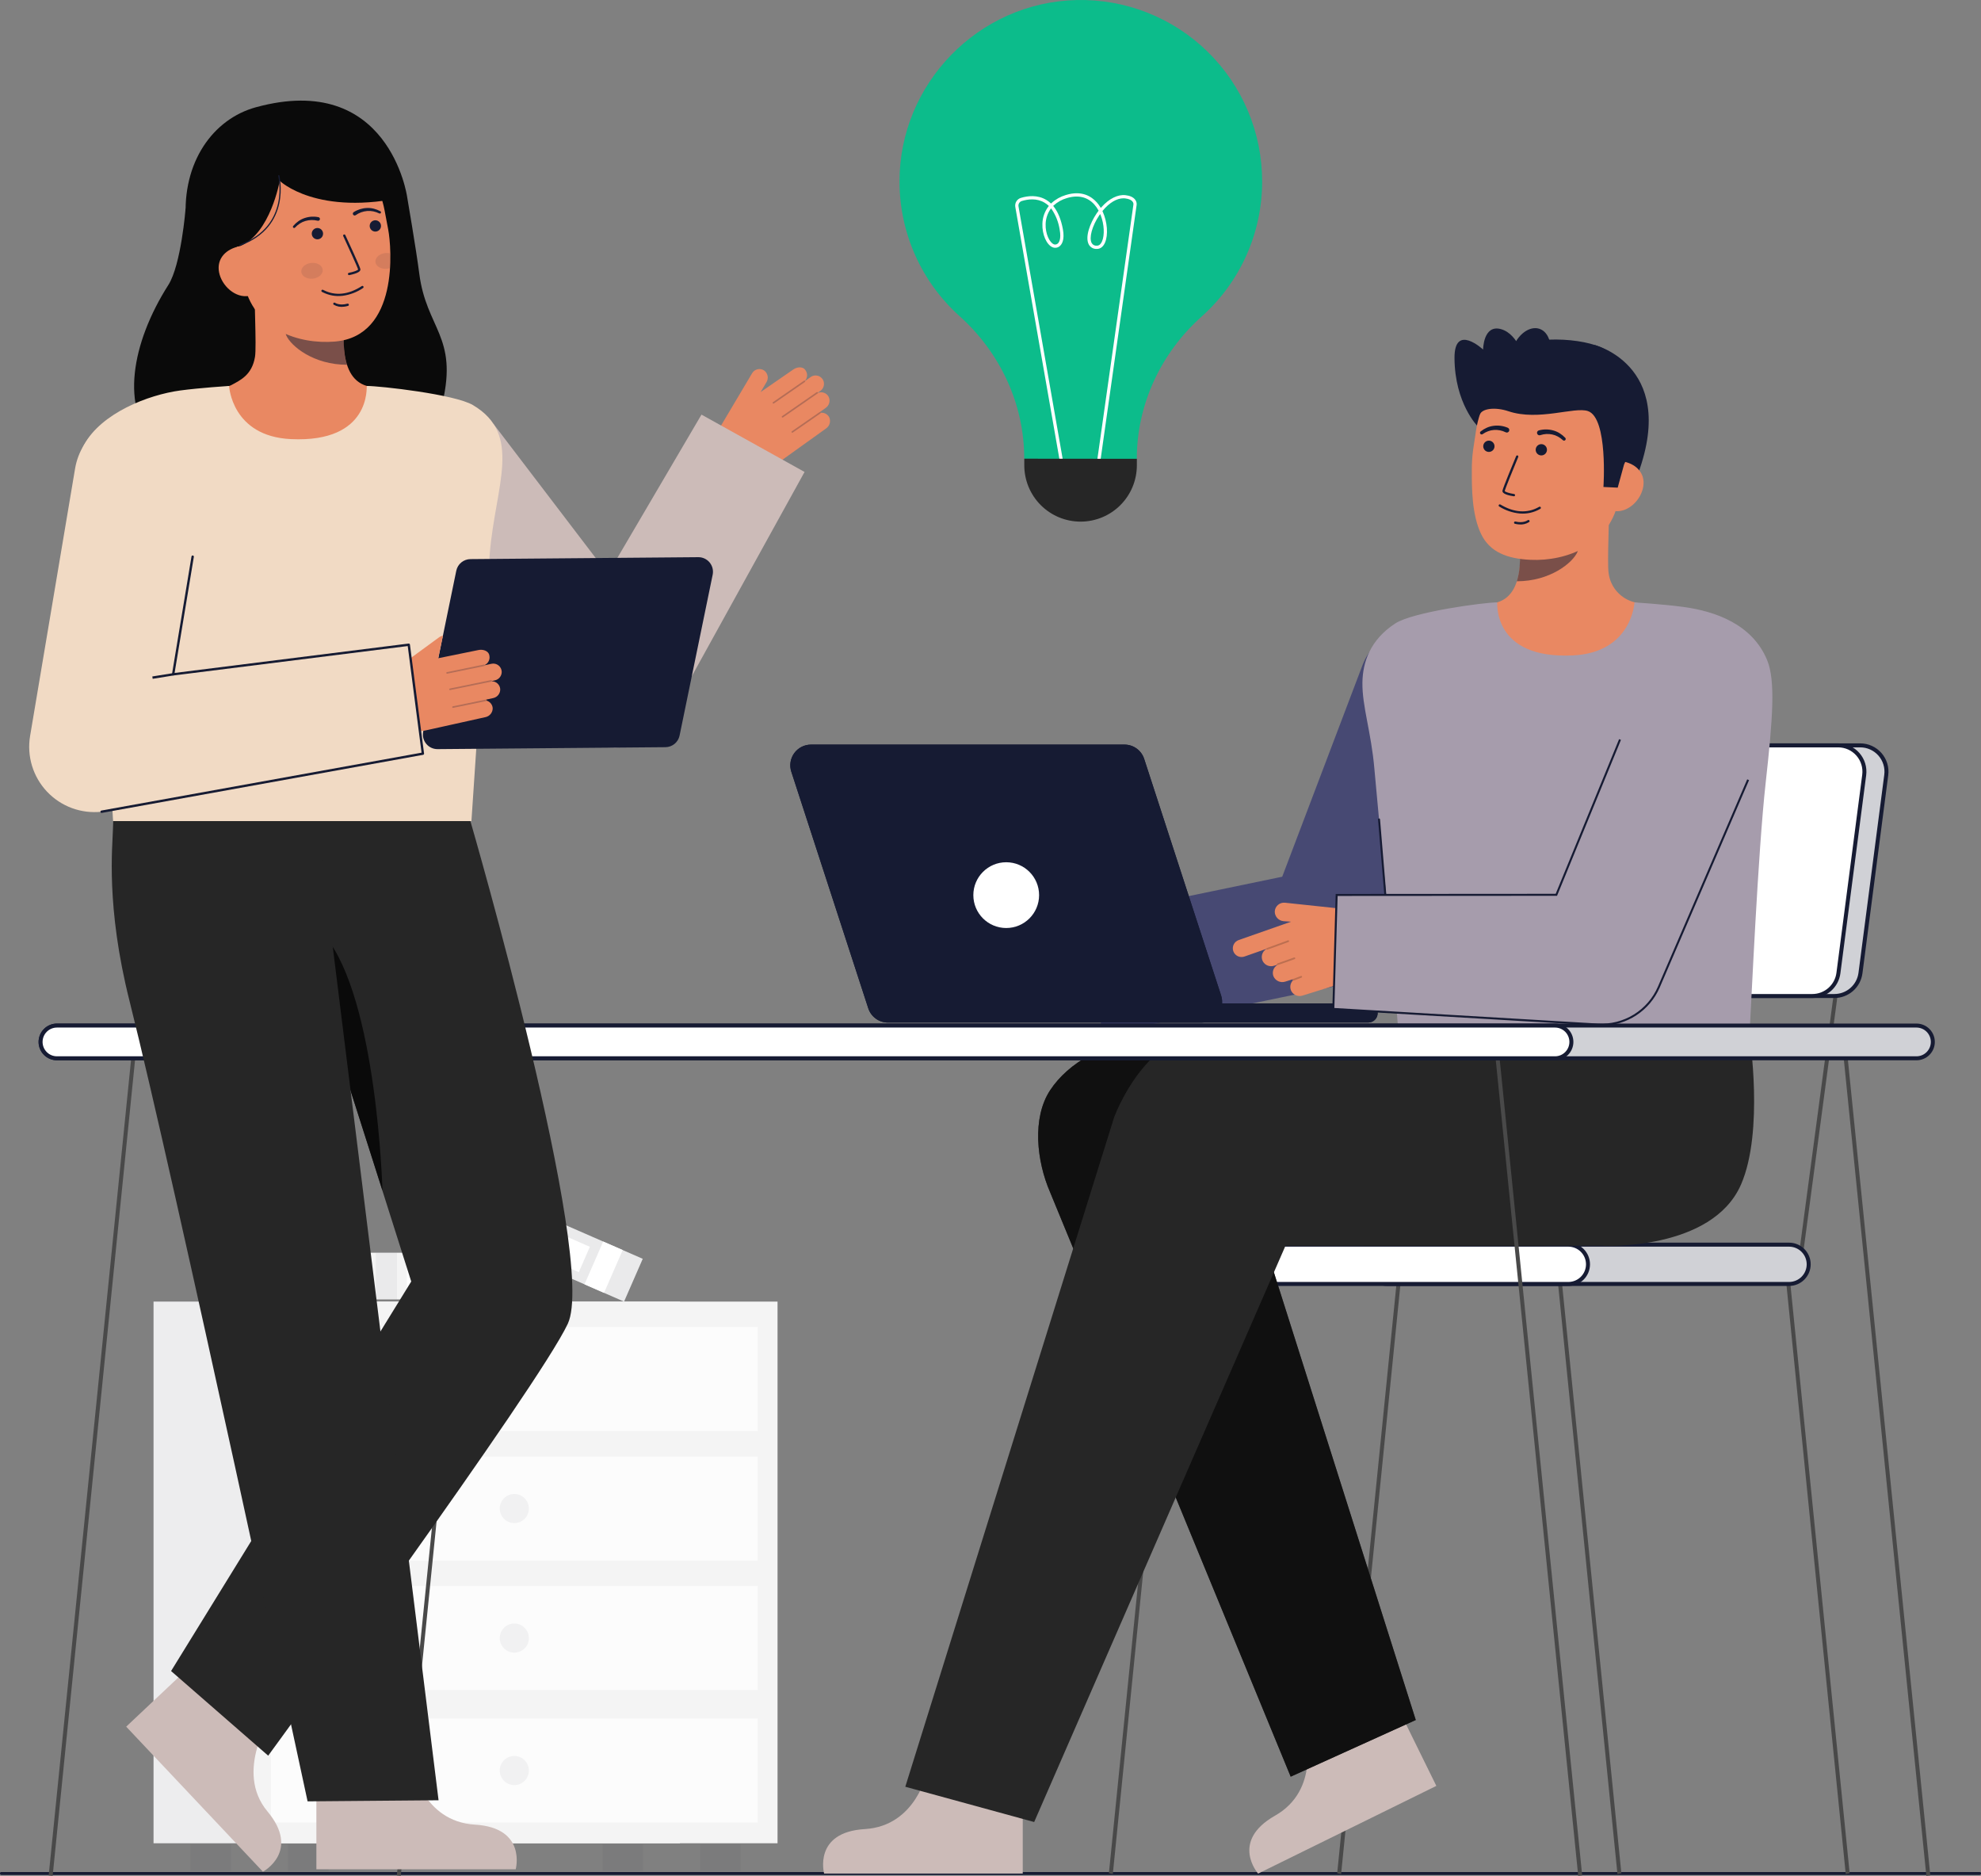 <svg width="488" height="462" viewBox="0 0 488 462" fill="none" xmlns="http://www.w3.org/2000/svg">
<rect x="0" y="0" width="488" height="462" fill="#808080" stroke="none"/>
<g clip-path="url(#clip0_3_863)">
<path d="M126.809 308.532H87.286V320.031H126.809V308.532Z" fill="#F4F4F4"/>
<path opacity="0.05" d="M97.772 308.532H92.594V320.031H97.772V308.532Z" fill="#161B33"/>
<path d="M121.758 311.031H100.226V317.845H121.758V311.031Z" fill="white"/>
<path d="M158.333 310.032L121.61 293.993L117.007 304.531L153.73 320.57L158.333 310.032Z" fill="#F4F4F4"/>
<path opacity="0.05" d="M158.333 310.032L121.61 293.993L117.007 304.531L153.73 320.57L158.333 310.032Z" fill="#161B33"/>
<path d="M153.401 307.878L148.589 305.776L143.987 316.314L148.799 318.416L153.401 307.878Z" fill="white"/>
<path d="M145.309 307.071L125.302 298.333L122.574 304.577L142.582 313.315L145.309 307.071Z" fill="white"/>
<path opacity="0.05" d="M158.402 454.201H148.47V460.833H158.402V454.201Z" fill="#161B33"/>
<path opacity="0.05" d="M56.858 454.201H46.926V460.833H56.858V454.201Z" fill="#161B33"/>
<path d="M167.506 320.57H37.822V453.976H167.506V320.57Z" fill="#F4F4F4"/>
<path opacity="0.03" d="M167.506 320.57H37.822V453.976H167.506V320.57Z" fill="#161B33"/>
<path d="M191.539 320.57H61.854V453.976H191.539V320.57Z" fill="#F4F4F4"/>
<path opacity="0.05" d="M182.434 454.201H172.502V460.833H182.434V454.201Z" fill="#161B33"/>
<path opacity="0.05" d="M80.891 454.201H70.959V460.833H80.891V454.201Z" fill="#161B33"/>
<path opacity="0.7" d="M186.671 326.818H66.723V352.448H186.671V326.818Z" fill="white"/>
<path opacity="0.7" d="M186.671 358.722H66.723V384.352H186.671V358.722Z" fill="white"/>
<path opacity="0.7" d="M186.671 390.624H66.723V416.254H186.671V390.624Z" fill="white"/>
<path opacity="0.05" d="M126.697 343.219C128.678 343.219 130.283 341.614 130.283 339.633C130.283 337.652 128.678 336.047 126.697 336.047C124.716 336.047 123.11 337.652 123.11 339.633C123.11 341.614 124.716 343.219 126.697 343.219Z" fill="#161B33"/>
<path opacity="0.05" d="M126.697 375.123C128.678 375.123 130.283 373.517 130.283 371.537C130.283 369.556 128.678 367.951 126.697 367.951C124.716 367.951 123.11 369.556 123.11 371.537C123.11 373.517 124.716 375.123 126.697 375.123Z" fill="#161B33"/>
<path opacity="0.05" d="M126.697 407.026C128.678 407.026 130.283 405.42 130.283 403.44C130.283 401.459 128.678 399.854 126.697 399.854C124.716 399.854 123.11 401.459 123.11 403.44C123.11 405.42 124.716 407.026 126.697 407.026Z" fill="#161B33"/>
<path opacity="0.7" d="M186.671 423.247H66.723V448.877H186.671V423.247Z" fill="white"/>
<path opacity="0.05" d="M126.697 439.648C128.678 439.648 130.283 438.042 130.283 436.062C130.283 434.081 128.678 432.476 126.697 432.476C124.716 432.476 123.111 434.081 123.111 436.062C123.111 438.042 124.716 439.648 126.697 439.648Z" fill="#161B33"/>
<path d="M0.344 461.753H487.654C487.745 461.753 487.833 461.716 487.897 461.652C487.962 461.587 487.998 461.499 487.998 461.408C487.998 461.317 487.962 461.229 487.897 461.165C487.833 461.1 487.745 461.064 487.654 461.064H0.344C0.253 461.064 0.165 461.1 0.101 461.165C0.036 461.229 0 461.317 0 461.408C0 461.499 0.036 461.587 0.101 461.652C0.165 461.716 0.253 461.753 0.344 461.753Z" fill="#161B33"/>
<g opacity="0.65">
<path d="M0.344 461.753H487.654C487.745 461.753 487.833 461.716 487.897 461.652C487.962 461.587 487.998 461.499 487.998 461.408C487.998 461.317 487.962 461.229 487.897 461.165C487.833 461.1 487.745 461.064 487.654 461.064H0.344C0.253 461.064 0.165 461.1 0.101 461.165C0.036 461.229 0 461.317 0 461.408C0 461.499 0.036 461.587 0.101 461.652C0.165 461.716 0.253 461.753 0.344 461.753Z" fill="#161B33"/>
</g>
<path d="M454.679 461.552L455.645 461.366L440.542 311.291L439.576 311.477L454.679 461.552Z" fill="#494949"/>
<path d="M398.442 461.552L399.408 461.366L384.305 311.291L383.339 311.477L398.442 461.552Z" fill="#494949"/>
<path d="M274.133 461.552L273.167 461.366L288.27 311.291L289.236 311.477L274.133 461.552Z" fill="#494949"/>
<path d="M330.37 461.552L329.404 461.366L344.506 311.291L345.473 311.477L330.37 461.552Z" fill="#494949"/>
<path d="M350.395 245.239L341.572 311.316L342.547 311.446L351.37 245.369L350.395 245.239Z" fill="#494949"/>
<path d="M451.664 245.238L442.841 311.316L443.817 311.446L452.64 245.369L451.664 245.238Z" fill="#494949"/>
<path d="M341.661 316.223H440.715C443.387 316.223 445.554 314.056 445.554 311.384V311.383C445.554 308.711 443.387 306.545 440.715 306.545H341.661C338.988 306.545 336.822 308.711 336.822 311.383V311.384C336.822 314.056 338.988 316.223 341.661 316.223Z" fill="#161B33"/>
<path opacity="0.8" d="M341.661 316.223H440.715C443.387 316.223 445.554 314.056 445.554 311.384V311.383C445.554 308.711 443.387 306.545 440.715 306.545H341.661C338.988 306.545 336.822 308.711 336.822 311.383V311.384C336.822 314.056 338.988 316.223 341.661 316.223Z" fill="white"/>
<path d="M336.33 311.386C336.331 309.972 336.893 308.617 337.892 307.617C338.891 306.617 340.247 306.055 341.661 306.053H440.715C442.129 306.053 443.485 306.615 444.484 307.615C445.484 308.614 446.046 309.97 446.046 311.384C446.046 312.798 445.484 314.154 444.484 315.153C443.485 316.153 442.129 316.715 440.715 316.715H341.661C340.248 316.713 338.893 316.151 337.894 315.152C336.894 314.153 336.332 312.799 336.33 311.386ZM341.661 307.039C340.508 307.039 339.402 307.497 338.587 308.312C337.772 309.127 337.314 310.233 337.314 311.386C337.314 312.539 337.772 313.644 338.587 314.46C339.402 315.275 340.508 315.733 341.661 315.733H440.715C441.868 315.733 442.973 315.275 443.788 314.46C444.604 313.644 445.062 312.539 445.062 311.386C445.062 310.233 444.604 309.127 443.788 308.312C442.973 307.497 441.868 307.039 440.715 307.039H341.661Z" fill="#161B33"/>
<path d="M287.295 316.223H386.349C389.021 316.223 391.188 314.056 391.188 311.384V311.383C391.188 308.711 389.021 306.545 386.349 306.545H287.295C284.622 306.545 282.456 308.711 282.456 311.383V311.384C282.456 314.056 284.622 316.223 287.295 316.223Z" fill="white"/>
<path d="M281.963 311.386C281.965 309.973 282.527 308.618 283.526 307.618C284.526 306.619 285.881 306.057 287.295 306.055H386.349C387.762 306.055 389.118 306.617 390.118 307.616C391.118 308.616 391.68 309.972 391.68 311.386C391.68 312.8 391.118 314.156 390.118 315.155C389.118 316.155 387.762 316.717 386.349 316.717H287.295C285.881 316.715 284.526 316.153 283.527 315.154C282.527 314.154 281.965 312.799 281.963 311.386ZM287.295 307.039C286.142 307.039 285.036 307.497 284.221 308.312C283.406 309.127 282.948 310.233 282.948 311.386C282.948 312.539 283.406 313.644 284.221 314.46C285.036 315.275 286.142 315.733 287.295 315.733H386.349C387.501 315.733 388.607 315.275 389.422 314.46C390.238 313.644 390.696 312.539 390.696 311.386C390.696 310.233 390.238 309.127 389.422 308.312C388.607 307.497 387.501 307.039 386.349 307.039H287.295Z" fill="#161B33"/>
<path d="M355.825 245.306H451.891C453.462 245.306 454.979 244.735 456.159 243.698C457.339 242.662 458.102 241.232 458.305 239.674L464.659 190.878C464.778 189.966 464.701 189.039 464.433 188.159C464.165 187.279 463.712 186.466 463.105 185.775C462.498 185.084 461.751 184.53 460.913 184.151C460.075 183.772 459.166 183.575 458.246 183.576H362.178C360.607 183.576 359.09 184.147 357.91 185.184C356.73 186.22 355.967 187.65 355.764 189.208L349.41 238.004C349.291 238.916 349.368 239.843 349.637 240.723C349.905 241.603 350.357 242.416 350.965 243.107C351.572 243.798 352.319 244.352 353.158 244.731C353.996 245.11 354.905 245.306 355.825 245.306Z" fill="#161B33"/>
<path opacity="0.8" d="M355.825 245.306H451.891C453.462 245.306 454.979 244.735 456.159 243.698C457.339 242.662 458.102 241.232 458.305 239.674L464.659 190.878C464.778 189.966 464.701 189.039 464.433 188.159C464.165 187.279 463.712 186.466 463.105 185.775C462.498 185.084 461.751 184.53 460.913 184.151C460.075 183.772 459.166 183.575 458.246 183.576H362.178C360.607 183.576 359.09 184.147 357.91 185.184C356.73 186.22 355.967 187.65 355.764 189.208L349.41 238.004C349.291 238.916 349.368 239.843 349.637 240.723C349.905 241.603 350.357 242.416 350.965 243.107C351.572 243.798 352.319 244.352 353.158 244.731C353.996 245.11 354.905 245.306 355.825 245.306Z" fill="white"/>
<path d="M350.596 243.431C349.943 242.688 349.456 241.813 349.167 240.866C348.879 239.92 348.796 238.922 348.923 237.941L355.278 189.144C355.499 187.47 356.321 185.933 357.59 184.819C358.859 183.704 360.489 183.087 362.178 183.084H458.246C459.236 183.083 460.214 183.295 461.116 183.703C462.018 184.111 462.822 184.707 463.475 185.45C464.128 186.194 464.615 187.069 464.904 188.015C465.192 188.962 465.275 189.96 465.147 190.941L458.793 239.738C458.571 241.412 457.749 242.949 456.48 244.064C455.211 245.178 453.58 245.794 451.891 245.798H355.825C354.836 245.798 353.857 245.587 352.955 245.179C352.054 244.771 351.249 244.175 350.596 243.431ZM362.178 184.068C360.728 184.071 359.328 184.601 358.239 185.558C357.15 186.515 356.445 187.834 356.254 189.272L349.9 238.068C349.79 238.911 349.862 239.767 350.109 240.58C350.357 241.393 350.775 242.144 351.336 242.783C351.897 243.421 352.587 243.933 353.361 244.283C354.136 244.633 354.976 244.815 355.825 244.815H451.891C453.342 244.812 454.742 244.282 455.831 243.326C456.921 242.369 457.627 241.049 457.817 239.611L464.171 190.815C464.281 189.972 464.209 189.116 463.962 188.303C463.714 187.49 463.296 186.739 462.736 186.1C462.175 185.462 461.484 184.95 460.71 184.6C459.936 184.249 459.096 184.068 458.246 184.068L362.178 184.068Z" fill="#161B33"/>
<path d="M350.393 245.306H446.461C448.032 245.306 449.549 244.735 450.729 243.698C451.909 242.662 452.672 241.232 452.875 239.674L459.229 190.878C459.348 189.966 459.271 189.039 459.003 188.159C458.735 187.279 458.282 186.466 457.675 185.775C457.068 185.084 456.321 184.53 455.483 184.151C454.645 183.772 453.736 183.576 452.816 183.576H356.747C355.177 183.576 353.66 184.147 352.48 185.184C351.3 186.22 350.537 187.651 350.334 189.208L343.98 238.004C343.861 238.916 343.938 239.843 344.206 240.723C344.474 241.603 344.927 242.415 345.534 243.106C346.141 243.798 346.888 244.351 347.726 244.731C348.564 245.11 349.473 245.306 350.393 245.306Z" fill="white"/>
<path d="M345.164 243.431C344.511 242.687 344.024 241.813 343.735 240.866C343.447 239.92 343.363 238.922 343.491 237.941L349.845 189.144C350.067 187.47 350.889 185.933 352.158 184.818C353.427 183.704 355.057 183.087 356.747 183.084H452.814C453.803 183.083 454.782 183.295 455.684 183.703C456.585 184.111 457.39 184.707 458.043 185.45C458.696 186.194 459.183 187.069 459.471 188.015C459.759 188.962 459.842 189.96 459.715 190.941L453.361 239.738C453.139 241.412 452.317 242.948 451.049 244.063C449.78 245.177 448.15 245.794 446.462 245.798H350.393C349.403 245.798 348.425 245.587 347.523 245.179C346.621 244.771 345.817 244.175 345.164 243.431ZM356.748 184.068C355.297 184.071 353.897 184.6 352.808 185.557C351.718 186.514 351.013 187.834 350.822 189.272L344.468 238.068C344.358 238.911 344.429 239.767 344.677 240.58C344.924 241.393 345.342 242.144 345.903 242.783C346.464 243.421 347.155 243.933 347.929 244.283C348.703 244.633 349.543 244.815 350.393 244.815H446.462C447.912 244.812 449.312 244.282 450.401 243.326C451.491 242.369 452.197 241.049 452.387 239.611L458.741 190.815C458.851 189.973 458.78 189.116 458.532 188.303C458.285 187.49 457.867 186.739 457.306 186.101C456.745 185.462 456.054 184.95 455.28 184.6C454.506 184.249 453.666 184.068 452.816 184.068L356.748 184.068Z" fill="#161B33"/>
<path d="M364.034 105.018C364.034 105.018 358.363 99.378 358.302 88.176C358.253 79.502 365.347 86.088 365.347 86.088C365.347 86.088 365.373 79.843 369.758 81.064C374.142 82.285 375.764 89.071 375.764 89.071" fill="#161B33"/>
<path d="M392.763 84.946C392.763 84.946 414.614 90.361 402.481 119.313L400.5 119.176L396.48 118.897" fill="#161B33"/>
<path d="M364.715 149.403C364.814 149.389 365.906 167.508 386.958 165.93C401.531 164.838 406.728 149.377 407.062 149.377C405.49 149.043 403.549 148.536 402.777 148.362C401.095 147.971 399.573 147.078 398.411 145.801C397.25 144.524 396.505 142.923 396.275 141.212C395.849 138.644 396.57 125.504 396.349 122.905L373.979 127.898C374.291 133.387 376.479 146.11 368.812 148.362C367.533 148.735 366.158 149.076 364.715 149.403Z" fill="#E98862"/>
<path opacity="0.52" d="M373.662 143.162C374.013 142.033 374.239 140.869 374.335 139.69C374.581 137.001 374.531 134.294 374.188 131.616C378.735 131.002 383.018 129.125 386.552 126.199C386.967 127.733 389.252 134.436 388.618 135.891C387.425 138.65 381.807 143.162 373.662 143.162Z" fill="#161B33"/>
<path d="M377.008 137.877C385.86 138.291 397.083 134.2 398.858 122.352L400.462 111.662C402.238 99.814 397.456 89.276 386.3 87.603C375.144 85.93 365.365 94.285 363.589 106.132L362.879 110.865C362.663 112.494 362.559 114.137 362.567 115.78C362.556 120.123 362.556 126.73 364.851 131.513C367.016 136.029 371.353 137.612 377.008 137.877Z" fill="#E98862"/>
<path d="M374.437 126.473C372.622 126.308 370.87 125.718 369.325 124.751C369.291 124.733 369.261 124.708 369.238 124.678C369.214 124.648 369.196 124.613 369.186 124.576C369.176 124.539 369.174 124.5 369.179 124.462C369.184 124.424 369.197 124.388 369.217 124.355C369.236 124.322 369.262 124.293 369.293 124.271C369.324 124.248 369.36 124.232 369.397 124.224C369.434 124.215 369.473 124.214 369.511 124.221C369.549 124.227 369.585 124.242 369.617 124.263C372.959 126.263 376.21 126.482 379.024 124.899C379.081 124.865 379.139 124.834 379.2 124.807C379.269 124.781 379.346 124.784 379.413 124.814C379.481 124.843 379.534 124.899 379.562 124.967C379.59 125.036 379.59 125.113 379.562 125.181C379.534 125.25 379.481 125.305 379.413 125.335C379.391 125.345 379.355 125.366 379.303 125.395C377.825 126.231 376.13 126.606 374.437 126.473Z" fill="#161B33"/>
<path d="M374.155 129.158C373.827 129.134 373.5 129.081 373.181 129.001C373.144 128.992 373.11 128.976 373.08 128.954C373.05 128.932 373.025 128.904 373.005 128.872C372.986 128.84 372.973 128.804 372.967 128.768C372.962 128.731 372.964 128.693 372.972 128.657C372.981 128.62 372.997 128.586 373.02 128.556C373.042 128.526 373.07 128.501 373.102 128.481C373.134 128.462 373.169 128.449 373.206 128.443C373.243 128.438 373.281 128.44 373.317 128.449C375.242 128.923 376.297 128.156 376.341 128.123C376.401 128.078 376.477 128.058 376.552 128.068C376.626 128.078 376.694 128.118 376.74 128.178C376.785 128.238 376.805 128.314 376.795 128.388C376.785 128.463 376.745 128.531 376.685 128.576C375.935 129.057 375.041 129.263 374.155 129.158Z" fill="#161B33"/>
<path d="M366.77 111.304C367.537 111.304 368.16 110.682 368.16 109.915C368.16 109.148 367.537 108.526 366.77 108.526C366.003 108.526 365.381 109.148 365.381 109.915C365.381 110.682 366.003 111.304 366.77 111.304Z" fill="#161B33"/>
<path d="M379.69 112.166C380.457 112.166 381.08 111.544 381.08 110.776C381.08 110.009 380.457 109.387 379.69 109.387C378.923 109.387 378.301 110.009 378.301 110.776C378.301 111.544 378.923 112.166 379.69 112.166Z" fill="#161B33"/>
<path d="M397.624 125.858C401.014 126.366 404.307 123.152 404.815 119.761C405.323 116.371 402.855 114.09 399.465 113.581L397.378 115.591L394.71 125.421L397.624 125.858Z" fill="#E98862"/>
<path d="M394.993 119.938C394.993 119.938 396.147 102.987 391.196 101.252C387.899 100.097 379.015 103.781 371.595 101.285C368.348 100.193 365.073 100.584 364.535 102.114C364.322 102.72 363.472 93.478 369.623 87.395C374.52 82.551 388.329 82.885 394.274 85.508C410.732 92.769 400.065 114.417 400.065 114.417L398.507 120.102L394.993 119.938Z" fill="#161B33"/>
<path d="M372.927 122.229H372.906C371.813 122.068 369.997 121.676 370.117 120.858C370.215 120.181 373.148 113.141 373.483 112.341C373.496 112.306 373.516 112.273 373.542 112.246C373.568 112.218 373.6 112.196 373.634 112.181C373.669 112.166 373.707 112.158 373.744 112.158C373.782 112.158 373.82 112.165 373.855 112.18C373.89 112.194 373.922 112.216 373.948 112.243C373.975 112.27 373.995 112.302 374.009 112.337C374.023 112.373 374.029 112.411 374.028 112.448C374.027 112.486 374.018 112.524 374.002 112.558C372.701 115.675 370.742 120.479 370.674 120.94C370.753 121.149 371.855 121.505 372.986 121.672C373.058 121.684 373.122 121.722 373.166 121.779C373.209 121.836 373.23 121.908 373.222 121.98C373.214 122.052 373.179 122.118 373.124 122.165C373.069 122.211 372.998 122.235 372.926 122.231L372.927 122.229Z" fill="#161B33"/>
<path d="M371.435 105.356C370.328 104.883 369.113 104.717 367.92 104.876C367.334 104.951 366.763 105.113 366.225 105.357C365.694 105.596 365.195 105.901 364.74 106.264C364.657 106.329 364.601 106.423 364.586 106.527C364.57 106.631 364.595 106.738 364.655 106.824C364.716 106.91 364.807 106.97 364.91 106.991C365.014 107.011 365.121 106.991 365.21 106.935L365.238 106.917C365.652 106.626 366.101 106.389 366.575 106.211C367.04 106.033 367.53 105.927 368.027 105.896C369.006 105.827 369.987 106.017 370.87 106.448L370.906 106.468C371.052 106.542 371.221 106.556 371.376 106.507C371.532 106.457 371.661 106.347 371.736 106.202C371.811 106.057 371.825 105.888 371.775 105.732C371.725 105.577 371.616 105.448 371.47 105.373L371.435 105.356Z" fill="#161B33"/>
<path d="M379.484 107.162C380.418 106.857 381.416 106.804 382.376 107.008C382.865 107.107 383.335 107.28 383.771 107.52C384.215 107.762 384.627 108.059 384.997 108.404L385.021 108.425C385.101 108.494 385.205 108.53 385.311 108.524C385.417 108.518 385.516 108.472 385.589 108.395C385.661 108.317 385.701 108.215 385.699 108.109C385.698 108.003 385.655 107.902 385.581 107.826C385.18 107.403 384.728 107.033 384.235 106.723C383.737 106.407 383.193 106.167 382.623 106.012C381.463 105.69 380.238 105.686 379.076 106.002C378.918 106.046 378.785 106.151 378.705 106.293C378.625 106.435 378.605 106.604 378.649 106.761C378.693 106.918 378.797 107.052 378.94 107.132C379.082 107.212 379.25 107.232 379.408 107.188L379.444 107.176L379.484 107.162Z" fill="#161B33"/>
<path d="M381.394 89.085C382.674 85.491 381.732 81.873 379.29 81.004C376.848 80.134 373.831 82.343 372.551 85.936C371.271 89.531 372.213 93.149 374.655 94.018C377.097 94.888 380.114 92.679 381.394 89.085Z" fill="#161B33"/>
<path d="M228.483 436.047C228.483 436.047 225.845 449.721 213.041 450.483C200.238 451.245 203.014 461.445 203.014 461.445H251.943V437.001L228.483 436.047Z" fill="#CCBBB8"/>
<path d="M321.568 427.413C321.568 427.413 325.237 440.848 314.084 447.183C302.932 453.519 309.925 461.446 309.925 461.446L353.83 439.847L343.038 417.914L321.568 427.413Z" fill="#CCBBB8"/>
<path d="M348.761 423.619L311.736 306.823H378.848C392.33 306.823 397.95 295.392 397.95 281.912C397.95 268.432 384.697 256.615 371.216 256.615H280.639C272.417 256.615 263.198 261.643 258.685 268.517C254.173 275.39 255.392 286.04 258.662 293.584L317.951 437.576" fill="#262626"/>
<path opacity="0.8" d="M348.761 423.619L311.736 306.823H378.848C392.33 306.823 397.95 295.392 397.95 281.912C397.95 268.432 384.697 256.615 371.216 256.615H280.639C272.417 256.615 263.198 261.643 258.685 268.517C254.173 275.39 255.392 286.04 258.662 293.584L317.951 437.576" fill="#0A0A0A"/>
<path d="M254.757 448.746L316.662 306.823L397.949 306.818C416.996 305.325 425.719 294.887 425.441 281.41C425.168 268.104 418.43 254.961 405.183 254.961H295.625C285.824 255.162 278.113 265.993 274.477 275.096L223.011 440.057" fill="#262626"/>
<path d="M430.987 255.124C430.987 255.124 434.597 278.664 428.875 291.752C421.731 308.091 394.951 306.818 394.951 306.818L396.46 254.962L430.987 255.124Z" fill="#262626"/>
<path d="M272.148 254.661L329.567 242.763C331.959 242.268 334.188 241.176 336.047 239.591C337.906 238.005 339.335 235.976 340.202 233.692L362.786 174.183C363.474 172.397 363.802 170.493 363.751 168.58C363.701 166.667 363.273 164.783 362.492 163.035C361.711 161.288 360.593 159.712 359.201 158.399C357.809 157.085 356.172 156.059 354.382 155.38C352.593 154.701 350.687 154.382 348.774 154.442C346.861 154.502 344.979 154.939 343.236 155.728C341.492 156.517 339.922 157.643 338.615 159.041C337.308 160.439 336.29 162.081 335.619 163.874L315.863 215.927L266.252 226.209C266.252 226.209 271.154 254.867 272.148 254.661Z" fill="#474973"/>
<path d="M338.561 189.295C339.224 197.085 343.924 245.683 344.564 255.278H430.949C431.445 246.624 433.057 209.883 434.939 192.961C436.736 176.812 437.388 167.597 435.318 162.579C431.668 153.728 422.535 150.544 414.667 149.479C409.864 148.829 402.639 148.362 402.639 148.362C402.639 148.362 402.027 160.736 387.439 161.425C367.581 162.36 368.907 148.361 368.809 148.361C365.592 148.361 348.081 150.7 343.703 153.554C337.518 157.585 335.69 163.077 335.618 168.124C335.535 173.936 337.807 180.461 338.561 189.295Z" fill="#A69CAC"/>
<path d="M341.956 229.005H341.977C342.042 229 342.102 228.969 342.144 228.919C342.186 228.869 342.206 228.804 342.201 228.74L339.958 201.801C339.956 201.768 339.948 201.736 339.934 201.707C339.919 201.678 339.899 201.652 339.874 201.631C339.849 201.61 339.82 201.594 339.789 201.585C339.758 201.575 339.725 201.572 339.693 201.576C339.661 201.578 339.629 201.587 339.601 201.602C339.572 201.617 339.546 201.637 339.526 201.662C339.505 201.687 339.489 201.715 339.479 201.746C339.469 201.777 339.466 201.809 339.468 201.841L341.71 228.779C341.715 228.841 341.743 228.899 341.789 228.94C341.834 228.982 341.894 229.005 341.956 229.005Z" fill="#161B33"/>
<path d="M300.811 245.173L281.857 186.91C281.524 185.887 280.876 184.994 280.005 184.361C279.134 183.729 278.085 183.388 277.009 183.387H199.783C198.978 183.387 198.184 183.578 197.467 183.943C196.75 184.309 196.129 184.839 195.656 185.49C195.183 186.141 194.871 186.895 194.745 187.69C194.62 188.485 194.684 189.299 194.933 190.064L213.888 248.328C214.221 249.352 214.87 250.245 215.741 250.877C216.612 251.51 217.661 251.851 218.738 251.851H295.962C296.767 251.851 297.56 251.66 298.277 251.295C298.995 250.929 299.615 250.399 300.088 249.748C300.561 249.096 300.873 248.342 300.999 247.547C301.125 246.752 301.061 245.939 300.811 245.173Z" fill="#161B33"/>
<path d="M300.811 245.173L281.857 186.91C281.524 185.887 280.876 184.994 280.005 184.361C279.134 183.729 278.085 183.388 277.009 183.387H199.783C198.978 183.387 198.184 183.578 197.467 183.943C196.75 184.309 196.129 184.839 195.656 185.49C195.183 186.141 194.871 186.895 194.745 187.69C194.62 188.485 194.684 189.299 194.933 190.064L213.888 248.328C214.221 249.352 214.87 250.245 215.741 250.877C216.612 251.51 217.661 251.851 218.738 251.851H295.962C296.767 251.851 297.56 251.66 298.277 251.295C298.995 250.929 299.615 250.399 300.088 249.748C300.561 249.096 300.873 248.342 300.999 247.547C301.125 246.752 301.061 245.939 300.811 245.173Z" fill="#161B33"/>
<path d="M337.043 247.126H285.349C284.061 247.126 283.017 248.17 283.017 249.458V249.518C283.017 250.806 284.061 251.85 285.349 251.85H337.043C338.331 251.85 339.375 250.806 339.375 249.518V249.458C339.375 248.17 338.331 247.126 337.043 247.126Z" fill="#161B33"/>
<path d="M337.043 247.126H285.349C284.061 247.126 283.017 248.17 283.017 249.458V249.518C283.017 250.806 284.061 251.85 285.349 251.85H337.043C338.331 251.85 339.375 250.806 339.375 249.518V249.458C339.375 248.17 338.331 247.126 337.043 247.126Z" fill="#161B33"/>
<path d="M247.872 228.56C252.345 228.56 255.971 224.934 255.971 220.461C255.971 215.988 252.345 212.362 247.872 212.362C243.399 212.362 239.773 215.988 239.773 220.461C239.773 224.934 243.399 228.56 247.872 228.56Z" fill="white"/>
<path d="M305.132 231.525L318.034 227.003L316.182 226.875C315.585 226.822 315.03 226.544 314.63 226.097C314.23 225.651 314.014 225.069 314.027 224.47C314.044 224.161 314.124 223.859 314.262 223.582C314.4 223.305 314.592 223.058 314.829 222.858C315.065 222.658 315.339 222.508 315.635 222.418C315.931 222.327 316.242 222.298 316.55 222.331L339.375 224.757L338.782 232.091C338.598 234.37 337.738 236.541 336.312 238.327C334.885 240.113 332.958 241.432 330.777 242.115L320.892 245.194C320.382 245.364 319.828 245.353 319.325 245.162C318.823 244.97 318.401 244.611 318.133 244.145C317.899 243.719 317.808 243.229 317.873 242.748C317.937 242.266 318.154 241.818 318.491 241.468C318.461 241.446 318.437 241.416 318.422 241.382C318.411 241.349 318.407 241.314 318.412 241.28C318.417 241.246 318.43 241.213 318.451 241.185L316.63 241.756C316.062 241.947 315.443 241.915 314.897 241.667C314.352 241.418 313.921 240.972 313.692 240.418C313.504 239.916 313.5 239.363 313.68 238.858C313.86 238.353 314.213 237.928 314.676 237.657C314.654 237.646 314.635 237.631 314.62 237.612L313.871 237.847C313.36 238.018 312.805 238.008 312.301 237.817C311.797 237.626 311.375 237.266 311.106 236.799C310.823 236.282 310.751 235.676 310.905 235.107C311.059 234.539 311.427 234.052 311.933 233.749C311.928 233.733 311.926 233.718 311.926 233.702L306.553 235.586C306.287 235.679 306.004 235.719 305.723 235.703C305.441 235.688 305.165 235.616 304.91 235.494C304.397 235.247 304.002 234.806 303.814 234.268C303.625 233.73 303.658 233.139 303.905 232.626C304.152 232.112 304.593 231.718 305.131 231.529L305.132 231.525Z" fill="#E98862"/>
<path opacity="0.2" d="M312.139 233.908C312.164 233.908 312.189 233.904 312.213 233.895L317.409 232.005C317.436 231.996 317.46 231.981 317.481 231.962C317.501 231.943 317.518 231.92 317.53 231.894C317.542 231.869 317.549 231.841 317.55 231.813C317.551 231.785 317.546 231.757 317.537 231.73C317.527 231.704 317.512 231.68 317.493 231.659C317.474 231.638 317.451 231.622 317.426 231.61C317.4 231.598 317.372 231.591 317.344 231.59C317.316 231.589 317.288 231.593 317.262 231.603L312.064 233.493C312.017 233.51 311.977 233.543 311.952 233.587C311.927 233.63 311.918 233.682 311.927 233.731C311.935 233.781 311.961 233.826 312 233.858C312.039 233.89 312.087 233.908 312.138 233.908H312.139Z" fill="#0A0A0A"/>
<path opacity="0.2" d="M314.765 237.685C314.79 237.685 314.814 237.68 314.837 237.672L318.933 236.218C318.96 236.209 318.985 236.195 319.007 236.177C319.028 236.158 319.046 236.135 319.058 236.109C319.071 236.084 319.078 236.056 319.08 236.028C319.082 235.999 319.078 235.971 319.068 235.944C319.059 235.917 319.044 235.892 319.025 235.871C319.006 235.85 318.982 235.833 318.956 235.821C318.931 235.809 318.903 235.802 318.874 235.801C318.846 235.8 318.817 235.805 318.79 235.815L314.694 237.269C314.646 237.286 314.606 237.319 314.581 237.362C314.555 237.406 314.546 237.457 314.554 237.507C314.563 237.556 314.589 237.602 314.627 237.634C314.666 237.667 314.715 237.685 314.765 237.685Z" fill="#0A0A0A"/>
<path opacity="0.2" d="M318.623 241.522C318.649 241.522 318.675 241.517 318.699 241.508L320.618 240.776C320.671 240.756 320.714 240.715 320.737 240.664C320.76 240.612 320.762 240.553 320.741 240.5C320.721 240.447 320.681 240.404 320.629 240.381C320.577 240.358 320.518 240.356 320.465 240.376L318.546 241.108C318.499 241.126 318.46 241.16 318.436 241.204C318.412 241.247 318.403 241.298 318.412 241.347C318.421 241.396 318.447 241.44 318.486 241.472C318.524 241.504 318.572 241.522 318.622 241.522H318.623Z" fill="#0A0A0A"/>
<path d="M329.272 220.415L383.395 220.379L403.871 170.435L434.414 183.276L408.867 242.552L408.618 243.143C407.368 246.024 405.263 248.451 402.588 250.096C399.912 251.741 396.796 252.524 393.661 252.339L328.454 248.487L329.272 220.415Z" fill="#A69CAC"/>
<path d="M394.558 252.611C397.592 252.605 400.559 251.716 403.096 250.052C405.633 248.388 407.63 246.021 408.844 243.24L409.094 242.65L430.861 192.143L430.409 191.946L408.391 243.047C407.156 245.878 405.083 248.262 402.452 249.879C399.821 251.496 396.758 252.269 393.675 252.094L328.707 248.256L329.512 220.663L383.56 220.627L399.305 182.225L398.849 182.039L383.231 220.135L329.034 220.172L328.201 248.719L328.44 248.733L393.647 252.585C393.95 252.602 394.258 252.611 394.558 252.611Z" fill="#161B33"/>
<path d="M118.492 256.567L97.75 461.903L98.729 462.001L119.472 256.666L118.492 256.567Z" fill="#494949"/>
<path d="M454.758 256.565L453.779 256.664L474.536 461.998L475.515 461.899L454.758 256.565Z" fill="#494949"/>
<path d="M369 256.565L368.021 256.664L388.777 461.998L389.756 461.899L369 256.565Z" fill="#494949"/>
<path d="M32.734 256.567L11.992 461.902L12.971 462.001L33.713 256.666L32.734 256.567Z" fill="#494949"/>
<path d="M14.029 260.647L472.103 260.647C474.33 260.647 476.135 258.842 476.135 256.615C476.135 254.389 474.33 252.584 472.103 252.584L14.029 252.584C11.802 252.584 9.997 254.389 9.997 256.615C9.997 258.842 11.802 260.647 14.029 260.647Z" fill="#161B33"/>
<path opacity="0.8" d="M14.029 260.647L472.103 260.647C474.33 260.647 476.135 258.842 476.135 256.615C476.135 254.389 474.33 252.584 472.103 252.584L14.029 252.584C11.802 252.584 9.997 254.389 9.997 256.615C9.997 258.842 11.802 260.647 14.029 260.647Z" fill="white"/>
<path d="M9.504 256.615C9.505 255.416 9.982 254.266 10.83 253.417C11.678 252.569 12.829 252.093 14.028 252.092H472.101C473.301 252.092 474.452 252.568 475.3 253.417C476.148 254.265 476.625 255.415 476.625 256.615C476.625 257.815 476.148 258.965 475.3 259.814C474.452 260.662 473.301 261.139 472.101 261.139H14.028C12.829 261.138 11.678 260.661 10.83 259.813C9.982 258.965 9.505 257.815 9.504 256.615ZM14.028 253.076C13.089 253.076 12.189 253.449 11.525 254.112C10.861 254.776 10.488 255.676 10.488 256.615C10.488 257.554 10.861 258.454 11.525 259.118C12.189 259.782 13.089 260.155 14.028 260.155H472.101C473.04 260.155 473.94 259.782 474.604 259.118C475.268 258.454 475.641 257.554 475.641 256.615C475.641 255.676 475.268 254.776 474.604 254.112C473.94 253.449 473.04 253.076 472.101 253.076H14.028Z" fill="#161B33"/>
<path d="M14.028 260.647L383.066 260.647C385.293 260.647 387.098 258.842 387.098 256.615C387.098 254.389 385.293 252.584 383.066 252.584L14.028 252.584C11.802 252.584 9.997 254.389 9.997 256.615C9.997 258.842 11.802 260.647 14.028 260.647Z" fill="white"/>
<path d="M9.504 256.615C9.505 255.416 9.982 254.266 10.83 253.417C11.678 252.569 12.829 252.093 14.028 252.092H383.066C384.266 252.092 385.417 252.568 386.265 253.417C387.113 254.265 387.59 255.415 387.59 256.615C387.59 257.815 387.113 258.965 386.265 259.814C385.417 260.662 384.266 261.139 383.066 261.139H14.028C12.829 261.138 11.678 260.661 10.83 259.813C9.982 258.965 9.505 257.815 9.504 256.615ZM14.028 253.076C13.089 253.076 12.189 253.449 11.525 254.112C10.861 254.776 10.488 255.676 10.488 256.615C10.488 257.554 10.861 258.454 11.525 259.118C12.189 259.782 13.089 260.155 14.028 260.155H383.066C384.005 260.155 384.905 259.782 385.569 259.118C386.233 258.454 386.606 257.554 386.606 256.615C386.606 255.676 386.233 254.776 385.569 254.112C384.905 253.449 384.005 253.076 383.066 253.076H14.028Z" fill="#161B33"/>
<path d="M66.931 422.528C66.931 422.528 57.614 436.241 65.872 446.113C74.13 455.986 64.772 460.981 64.772 460.981L31.087 425.257L48.935 408.428L66.931 422.528Z" fill="#CCBBB8"/>
<path d="M115.829 202.052C115.829 202.052 147.281 310.223 139.868 326.036C132.58 341.583 66.064 432.401 66.064 432.401L42.144 411.557L101.304 315.62C101.304 315.62 83.791 260.218 74.323 231.163C68.616 213.648 59.013 214.206 58.1 195.807L115.829 202.052Z" fill="#262626"/>
<path d="M81.004 323.994L88.784 315.134L86.759 367.141L78.088 375.382L81.004 323.994Z" fill="#0A0A0A"/>
<path d="M79.716 247.815C79.716 247.815 75.99 225.704 79.974 230.44C92.929 245.839 94.218 293.228 94.218 293.228L79.716 247.815Z" fill="#0A0A0A"/>
<path d="M101.479 434.899C101.479 434.899 104.126 448.621 116.977 449.386C129.829 450.15 127.04 460.386 127.04 460.386H77.936V435.856L101.479 434.899Z" fill="#CCBBB8"/>
<path d="M28.168 199.342C28.168 199.342 27.95 198.331 27.823 204.242C27.732 208.417 26.037 223.193 31.899 246.499C42.88 290.165 75.772 443.656 75.772 443.656L108.036 443.385L77.609 198L28.168 199.342Z" fill="#262626"/>
<path d="M27.668 199.519L27.563 199.525C27.563 199.525 27.639 197.492 27.668 199.519Z" fill="#333333"/>
<path d="M204.283 102.796C204.089 102.412 203.781 102.097 203.4 101.896C203.019 101.694 202.586 101.616 202.158 101.671C202.162 101.633 202.154 101.595 202.135 101.562C202.115 101.536 202.089 101.516 202.059 101.504C202.029 101.492 201.996 101.488 201.964 101.492L203.406 100.459C203.837 100.164 204.146 99.723 204.277 99.217C204.408 98.712 204.352 98.175 204.119 97.708C203.874 97.254 203.468 96.906 202.981 96.734C202.494 96.562 201.96 96.577 201.483 96.776C201.487 96.756 201.473 96.736 201.47 96.716L202.06 96.291C202.466 96.011 202.762 95.6 202.898 95.127C203.035 94.654 203.004 94.148 202.811 93.696C202.684 93.414 202.496 93.165 202.26 92.965C202.025 92.765 201.749 92.62 201.45 92.54C201.152 92.46 200.84 92.447 200.536 92.502C200.232 92.557 199.945 92.679 199.694 92.859L198.328 93.839C198.324 93.831 198.328 93.821 198.322 93.814C198.317 93.806 198.302 93.803 198.294 93.795C198.608 93.442 198.792 92.993 198.817 92.522C198.842 92.05 198.706 91.584 198.431 91.2C197.786 90.162 196.297 90.374 195.413 91.007L187.37 96.563L188.807 94.142C189.097 93.677 189.199 93.118 189.093 92.581C188.986 92.043 188.68 91.565 188.235 91.244C188 91.087 187.735 90.979 187.456 90.927C187.178 90.875 186.892 90.881 186.615 90.943C186.339 91.006 186.079 91.124 185.849 91.29C185.62 91.457 185.428 91.668 185.283 91.912L177.437 105.125C176.516 106.676 176.236 108.524 176.656 110.277C177.076 112.031 178.163 113.552 179.687 114.516C181.454 115.635 183.515 116.201 185.605 116.141C187.696 116.081 189.721 115.398 191.42 114.179L203.568 105.473C203.971 105.173 204.261 104.745 204.391 104.259C204.521 103.773 204.483 103.258 204.283 102.796Z" fill="#E98862"/>
<g opacity="0.25">
<path d="M190.37 99.328C190.399 99.368 190.443 99.396 190.493 99.404C190.542 99.413 190.593 99.401 190.635 99.373L198.277 94.079C198.298 94.065 198.316 94.047 198.33 94.025C198.343 94.004 198.353 93.981 198.357 93.956C198.362 93.931 198.361 93.905 198.356 93.88C198.35 93.856 198.34 93.832 198.326 93.812C198.311 93.791 198.293 93.773 198.272 93.759C198.25 93.746 198.227 93.736 198.202 93.732C198.177 93.727 198.151 93.728 198.127 93.733C198.102 93.739 198.079 93.749 198.058 93.763L190.415 99.056C190.394 99.071 190.377 99.089 190.363 99.11C190.349 99.132 190.34 99.155 190.335 99.18C190.331 99.205 190.331 99.231 190.336 99.255C190.342 99.28 190.352 99.303 190.366 99.324L190.37 99.328Z" fill="#161B33"/>
</g>
<g opacity="0.25">
<path d="M192.611 102.763C192.641 102.803 192.685 102.831 192.735 102.839C192.784 102.847 192.835 102.836 192.876 102.808L201.406 96.9C201.426 96.886 201.444 96.868 201.458 96.846C201.472 96.825 201.481 96.801 201.486 96.776C201.49 96.752 201.49 96.726 201.485 96.701C201.479 96.677 201.469 96.653 201.455 96.632C201.425 96.592 201.38 96.564 201.331 96.555C201.281 96.546 201.23 96.556 201.187 96.583L192.658 102.491C192.637 102.505 192.619 102.523 192.606 102.545C192.592 102.566 192.582 102.589 192.578 102.614C192.573 102.639 192.574 102.665 192.579 102.689C192.584 102.714 192.594 102.738 192.609 102.758L192.611 102.763Z" fill="#161B33"/>
</g>
<g opacity="0.25">
<path d="M195.018 106.497C195.047 106.538 195.092 106.565 195.141 106.573C195.191 106.582 195.242 106.57 195.283 106.542L202.087 101.83C202.129 101.801 202.157 101.756 202.166 101.706C202.175 101.656 202.164 101.604 202.135 101.562C202.106 101.52 202.061 101.491 202.011 101.482C201.961 101.473 201.909 101.484 201.867 101.514L195.063 106.225C195.043 106.24 195.025 106.258 195.011 106.279C194.997 106.301 194.988 106.324 194.983 106.349C194.979 106.374 194.979 106.399 194.984 106.424C194.99 106.449 195 106.472 195.014 106.493L195.018 106.497Z" fill="#161B33"/>
</g>
<path d="M172.804 102.115L149.751 141.377L121.62 104.482L98.257 125.542L138.154 177.208L138.416 177.576C140.013 179.763 142.14 181.507 144.598 182.645C147.055 183.783 149.762 184.276 152.463 184.078C155.164 183.88 157.77 182.998 160.035 181.515C162.301 180.032 164.152 177.996 165.413 175.6L198.196 116.236L172.804 102.115Z" fill="#CCBBB8"/>
<path d="M147.49 146.098C147.44 146.098 147.391 146.085 147.347 146.061C147.303 146.036 147.267 146.001 147.24 145.958C147.214 145.915 147.199 145.867 147.198 145.816C147.196 145.766 147.207 145.717 147.229 145.672L149.489 141.244C149.53 141.185 149.591 141.142 149.66 141.124C149.73 141.106 149.804 141.115 149.868 141.147C149.932 141.18 149.982 141.235 150.008 141.302C150.034 141.369 150.035 141.443 150.011 141.511L147.751 145.939C147.726 145.986 147.689 146.027 147.643 146.055C147.597 146.083 147.544 146.098 147.49 146.098Z" fill="#161B33"/>
<path d="M119.998 141.153L119.294 153.554L119.878 153.587L120.582 141.186L119.998 141.153Z" fill="#161B33"/>
<path d="M45.713 51.408C45.713 51.408 44.63 65.211 41.467 70.187C32.352 84.511 29.571 100.712 38.434 109.296C47.297 117.879 104.444 118.658 108.999 99.204C112.834 82.826 105.033 80.97 103.286 67.402C102.496 61.263 100.276 48.384 100.276 48.384" fill="#0A0A0A"/>
<path d="M94.451 96.095C94.352 96.081 93.257 114.247 72.154 112.663C57.544 111.569 52.335 96.069 52 96.069C53.575 95.734 56.228 95.248 56.928 94.874C59.228 93.638 62.075 92.352 62.816 87.884C63.244 85.31 62.518 72.137 62.742 69.533L85.169 74.538C84.856 80.04 82.663 92.795 90.35 95.054C91.626 95.425 93.004 95.769 94.451 96.095Z" fill="#E98862"/>
<path opacity="0.52" d="M85.482 89.839C85.131 88.707 84.904 87.54 84.807 86.359C84.561 83.663 84.611 80.948 84.955 78.264C80.397 77.648 76.103 75.767 72.56 72.834C72.144 74.371 69.854 81.091 70.488 82.552C71.688 85.315 77.317 89.839 85.482 89.839Z" fill="#161B33"/>
<path d="M82.509 84.122C73.659 84.875 62.261 81.206 60.027 69.406L58.01 58.758C55.777 46.958 60.165 36.219 71.275 34.116C82.387 32.013 92.502 40.008 94.736 51.808L95.628 56.522C96.486 61.05 98.301 82.778 82.509 84.122Z" fill="#E98862"/>
<path d="M92.463 57.036C93.232 57.036 93.856 56.413 93.856 55.644C93.856 54.874 93.232 54.251 92.463 54.251C91.694 54.251 91.07 54.874 91.07 55.644C91.07 56.413 91.694 57.036 92.463 57.036Z" fill="#161B33"/>
<path d="M78.193 58.942C78.963 58.942 79.586 58.318 79.586 57.549C79.586 56.78 78.963 56.156 78.193 56.156C77.424 56.156 76.8 56.78 76.8 57.549C76.8 58.318 77.424 58.942 78.193 58.942Z" fill="#161B33"/>
<path d="M86.024 67.76C86.032 67.76 86.039 67.758 86.046 67.757C86.496 67.668 86.941 67.555 87.378 67.418C88.032 67.207 88.887 66.86 88.776 66.27C88.649 65.597 85.434 58.693 85.068 57.906C85.052 57.872 85.029 57.841 85.002 57.816C84.974 57.791 84.942 57.771 84.907 57.758C84.871 57.745 84.834 57.74 84.797 57.742C84.759 57.743 84.722 57.752 84.688 57.768C84.654 57.784 84.624 57.806 84.599 57.834C84.573 57.862 84.554 57.894 84.541 57.929C84.528 57.964 84.522 58.002 84.524 58.039C84.526 58.077 84.535 58.113 84.551 58.147C85.922 61.088 88.13 65.923 88.215 66.376C88.141 66.586 87.057 66.985 85.94 67.196C85.868 67.21 85.804 67.252 85.761 67.312C85.719 67.372 85.701 67.446 85.712 67.519C85.723 67.591 85.762 67.657 85.82 67.702C85.878 67.747 85.951 67.768 86.024 67.76Z" fill="#161B33"/>
<path d="M84.379 72.855C86.191 72.62 87.923 71.963 89.434 70.936C89.497 70.894 89.541 70.829 89.556 70.756C89.571 70.682 89.557 70.606 89.516 70.543C89.475 70.48 89.41 70.435 89.337 70.419C89.263 70.403 89.186 70.417 89.123 70.458C85.852 72.588 82.602 72.933 79.725 71.454C79.667 71.423 79.607 71.395 79.546 71.369C79.475 71.344 79.397 71.348 79.329 71.381C79.261 71.413 79.209 71.471 79.183 71.541C79.157 71.612 79.161 71.69 79.193 71.759C79.224 71.827 79.282 71.88 79.353 71.906C79.375 71.915 79.412 71.936 79.465 71.963C80.978 72.742 82.689 73.053 84.379 72.855Z" fill="#161B33"/>
<path d="M49.123 62.469L59.084 60.643C66.627 57.593 68.908 44.533 68.908 44.533C68.908 44.533 78.071 53.462 100.276 48.384C100.276 48.384 95.823 17.419 63.019 26.422C52.441 29.325 44.85 39.984 45.795 54.23C46.458 64.213 49.123 62.469 49.123 62.469Z" fill="#0A0A0A"/>
<path d="M61.398 72.87C58.021 73.51 54.6 70.415 53.961 67.039C53.322 63.662 55.707 61.282 59.084 60.643L61.251 62.576L64.302 72.32L61.398 72.87Z" fill="#E98862"/>
<path d="M87.102 52.263C88.088 51.626 89.227 51.267 90.399 51.222C90.976 51.197 91.553 51.258 92.112 51.404C92.665 51.546 93.198 51.757 93.698 52.032C93.767 52.068 93.818 52.129 93.842 52.203C93.866 52.276 93.861 52.356 93.828 52.425C93.794 52.495 93.735 52.549 93.663 52.575C93.59 52.602 93.51 52.6 93.44 52.569L93.418 52.559C92.955 52.332 92.466 52.164 91.962 52.058C91.463 51.952 90.951 51.921 90.443 51.967C89.435 52.052 88.468 52.401 87.639 52.98L87.612 53C87.516 53.063 87.398 53.087 87.285 53.067C87.171 53.046 87.07 52.982 87.002 52.889C86.934 52.795 86.905 52.678 86.921 52.564C86.938 52.45 86.997 52.346 87.088 52.274L87.102 52.263Z" fill="#161B33"/>
<path d="M78.219 54.354C77.237 54.114 76.209 54.137 75.24 54.422C74.749 54.563 74.283 54.776 73.857 55.056C73.424 55.336 73.029 55.67 72.68 56.05L72.664 56.065C72.609 56.12 72.535 56.151 72.458 56.153C72.381 56.154 72.306 56.126 72.249 56.073C72.193 56.02 72.159 55.947 72.155 55.87C72.151 55.793 72.177 55.717 72.228 55.659C72.595 55.221 73.016 54.832 73.48 54.5C73.948 54.162 74.465 53.897 75.012 53.712C76.121 53.331 77.312 53.255 78.46 53.492C78.576 53.517 78.677 53.587 78.742 53.687C78.806 53.787 78.829 53.908 78.804 54.024C78.779 54.14 78.709 54.242 78.609 54.306C78.509 54.371 78.388 54.393 78.272 54.368L78.253 54.363L78.219 54.354Z" fill="#161B33"/>
<path d="M84.764 75.534C85.093 75.496 85.417 75.43 85.734 75.337C85.77 75.327 85.804 75.309 85.833 75.286C85.863 75.263 85.887 75.234 85.905 75.201C85.924 75.168 85.935 75.132 85.939 75.095C85.943 75.058 85.94 75.02 85.93 74.984C85.919 74.948 85.902 74.914 85.879 74.885C85.855 74.856 85.826 74.831 85.794 74.813C85.761 74.795 85.725 74.784 85.688 74.779C85.65 74.775 85.613 74.778 85.576 74.789C83.667 75.338 82.581 74.61 82.535 74.579C82.473 74.535 82.397 74.518 82.322 74.531C82.247 74.544 82.181 74.586 82.138 74.648C82.094 74.71 82.077 74.787 82.09 74.862C82.103 74.936 82.145 75.002 82.207 75.046C82.978 75.499 83.881 75.672 84.764 75.534Z" fill="#161B33"/>
<path d="M59.105 60.516L59.007 60.24C71.627 55.71 68.541 43.326 68.508 43.202L68.791 43.128C68.824 43.255 71.983 55.895 59.105 60.516Z" fill="#161B33"/>
<path opacity="0.1" d="M77.069 68.629C78.526 68.473 79.614 67.479 79.499 66.41C79.384 65.342 78.11 64.602 76.653 64.759C75.195 64.916 74.108 65.909 74.223 66.978C74.338 68.047 75.612 68.786 77.069 68.629Z" fill="#161B33"/>
<path opacity="0.1" d="M92.491 64.541C92.609 65.608 93.883 66.347 95.34 66.192C95.592 66.164 95.84 66.111 96.081 66.033C96.163 64.763 96.18 63.541 96.157 62.408C95.755 62.303 95.336 62.274 94.922 62.322C93.465 62.476 92.377 63.468 92.491 64.541Z" fill="#161B33"/>
<path d="M120.67 136.087C120.005 143.895 116.772 192.613 116.133 202.232H27.851C27.354 193.557 25.322 155.624 23.436 138.659C21.635 122.473 18.101 114.367 20.691 109.582C24.922 101.76 36.489 97.241 44.376 96.173C49.191 95.522 56.434 95.054 56.434 95.054C56.434 95.054 57.048 107.46 71.671 108.15C91.578 109.089 90.248 95.054 90.347 95.054C93.572 95.054 111.996 97.095 116.502 99.767C128.784 107.037 122.081 119.537 120.67 136.087Z" fill="#F1DAC4"/>
<path d="M175.561 141.54L167.409 181.157C167.244 181.962 166.807 182.685 166.173 183.207C165.539 183.728 164.745 184.017 163.923 184.024L107.794 184.502C107.259 184.506 106.729 184.391 106.244 184.164C105.759 183.937 105.331 183.605 104.991 183.192C104.651 182.778 104.408 182.294 104.279 181.774C104.15 181.254 104.139 180.713 104.247 180.188L112.399 140.571C112.564 139.767 113.001 139.043 113.635 138.522C114.269 138 115.063 137.711 115.885 137.704L172.014 137.226C172.549 137.222 173.079 137.337 173.563 137.564C174.048 137.791 174.477 138.123 174.817 138.537C175.157 138.95 175.4 139.435 175.529 139.954C175.657 140.474 175.668 141.016 175.561 141.54Z" fill="#161B33"/>
<path d="M123.222 169.681C123.252 170.203 123.093 170.718 122.773 171.131C122.453 171.544 121.995 171.828 121.482 171.93L119.754 172.311C119.785 172.321 119.813 172.338 119.836 172.362C119.858 172.385 119.874 172.414 119.883 172.446C119.887 172.482 119.879 172.519 119.86 172.551C120.275 172.667 120.644 172.911 120.915 173.247C121.185 173.582 121.345 173.994 121.371 174.425C121.373 174.927 121.206 175.415 120.897 175.81C120.588 176.206 120.154 176.485 119.666 176.604L105.075 179.843C104.329 180.01 103.567 180.095 102.803 180.095C101.1 180.094 99.422 179.68 97.915 178.887C96.408 178.094 95.116 176.947 94.151 175.544C93.128 174.059 92.725 172.234 93.027 170.456C93.329 168.679 94.312 167.089 95.768 166.026L108.18 156.953C108.453 156.753 108.771 156.623 109.106 156.573L107.963 162.119L108.268 162.049L108.332 162.037L117.851 160.098C118.911 159.864 120.364 160.251 120.551 161.457C120.651 161.919 120.593 162.402 120.384 162.826C120.176 163.25 119.83 163.591 119.403 163.794C119.409 163.8 119.42 163.806 119.42 163.818C119.42 163.83 119.414 163.836 119.414 163.847L121.06 163.484C121.361 163.417 121.674 163.418 121.974 163.486C122.275 163.555 122.557 163.689 122.8 163.88C123.042 164.07 123.239 164.312 123.377 164.588C123.515 164.864 123.59 165.167 123.597 165.475C123.597 165.968 123.426 166.445 123.115 166.826C122.803 167.207 122.369 167.469 121.886 167.566L121.177 167.724C121.172 167.748 121.177 167.774 121.166 167.789C121.682 167.793 122.179 167.989 122.559 168.338C122.939 168.688 123.175 169.167 123.222 169.681Z" fill="#E98862"/>
<g opacity="0.25">
<path d="M109.939 165.77C109.95 165.819 109.98 165.862 110.022 165.89C110.064 165.917 110.116 165.927 110.165 165.917L119.273 164.048C119.323 164.037 119.367 164.008 119.395 163.965C119.423 163.922 119.433 163.87 119.422 163.82C119.412 163.77 119.382 163.726 119.34 163.698C119.297 163.67 119.245 163.66 119.195 163.671L110.088 165.54C110.038 165.551 109.995 165.581 109.967 165.623C109.939 165.666 109.93 165.717 109.94 165.767L109.939 165.77Z" fill="#161B33"/>
</g>
<g opacity="0.25">
<path d="M110.652 169.809C110.663 169.858 110.693 169.9 110.736 169.928C110.778 169.955 110.829 169.964 110.878 169.954L121.042 167.87C121.092 167.859 121.135 167.829 121.163 167.787C121.19 167.744 121.2 167.692 121.19 167.643C121.178 167.594 121.148 167.551 121.105 167.523C121.063 167.496 121.012 167.486 120.962 167.495L110.799 169.579C110.749 169.59 110.706 169.62 110.678 169.662C110.651 169.705 110.641 169.757 110.651 169.806L110.652 169.809Z" fill="#161B33"/>
</g>
<g opacity="0.25">
<path d="M111.399 174.188C111.41 174.238 111.439 174.281 111.482 174.308C111.524 174.336 111.576 174.346 111.625 174.336L119.732 172.673C119.757 172.669 119.781 172.659 119.802 172.645C119.824 172.631 119.842 172.613 119.856 172.591C119.87 172.57 119.88 172.546 119.885 172.521C119.89 172.496 119.89 172.471 119.885 172.446C119.88 172.421 119.87 172.397 119.855 172.376C119.841 172.355 119.822 172.337 119.801 172.323C119.78 172.309 119.756 172.3 119.731 172.295C119.706 172.291 119.68 172.291 119.655 172.296L111.547 173.959C111.498 173.97 111.454 174 111.427 174.042C111.399 174.085 111.39 174.137 111.4 174.186L111.399 174.188Z" fill="#161B33"/>
</g>
<path d="M104.172 185.616L25.012 199.92C22.542 200.189 20.044 199.882 17.712 199.023C15.381 198.163 13.28 196.776 11.575 194.969C9.87 193.161 8.607 190.983 7.885 188.606C7.163 186.229 7.002 183.716 7.414 181.266L18.496 115.399C19.204 111.193 21.554 107.441 25.028 104.967C26.749 103.743 28.693 102.869 30.752 102.396C32.81 101.923 34.941 101.86 37.023 102.21C39.106 102.56 41.099 103.318 42.889 104.438C44.679 105.559 46.231 107.021 47.455 108.742C48.68 110.462 49.554 112.407 50.027 114.465C50.5 116.523 50.563 118.654 50.213 120.736L42.658 166.077L100.694 158.789L104.172 185.616Z" fill="#F1DAC4"/>
<path d="M25.012 200.213C24.942 200.208 24.876 200.178 24.826 200.128C24.776 200.079 24.745 200.013 24.739 199.943C24.733 199.873 24.753 199.804 24.794 199.746C24.834 199.689 24.895 199.649 24.963 199.632L103.848 185.377L100.441 159.116L42.693 166.368C42.648 166.374 42.602 166.369 42.559 166.354C42.517 166.338 42.478 166.313 42.447 166.28C42.415 166.247 42.392 166.208 42.378 166.164C42.364 166.121 42.361 166.074 42.369 166.029L47.173 137.051C47.179 137.013 47.192 136.976 47.212 136.943C47.233 136.91 47.259 136.882 47.291 136.859C47.322 136.837 47.358 136.821 47.395 136.813C47.433 136.804 47.472 136.803 47.51 136.81C47.548 136.816 47.584 136.83 47.617 136.85C47.649 136.871 47.678 136.897 47.7 136.929C47.722 136.96 47.738 136.995 47.747 137.033C47.756 137.07 47.757 137.109 47.75 137.147L43.011 165.739L100.657 158.499C100.733 158.49 100.811 158.512 100.872 158.559C100.933 158.606 100.973 158.676 100.984 158.752L104.464 185.579C104.473 185.653 104.453 185.728 104.409 185.789C104.365 185.849 104.299 185.891 104.226 185.905L25.065 200.209C25.047 200.211 25.03 200.213 25.012 200.213Z" fill="#161B33"/>
<path d="M42.611 165.789L37.519 166.604L37.611 167.183L42.704 166.368L42.611 165.789Z" fill="#161B33"/>
<path d="M310.919 44.716C310.926 38.76 309.741 32.862 307.435 27.37C305.128 21.878 301.746 16.903 297.488 12.738C293.23 8.572 288.182 5.3 282.64 3.115C277.099 0.929 271.176 -0.126 265.221 0.012C241.044 0.555 221.516 20.615 221.585 44.797C221.596 51.038 222.92 57.208 225.47 62.906C228.02 68.603 231.739 73.701 236.387 77.868C246.387 86.862 252.324 99.513 252.308 112.962V113.011L280.038 113.043V112.994C280.053 99.562 285.988 86.918 296.006 77.966C300.696 73.789 304.449 68.667 307.02 62.937C309.59 57.206 310.919 50.997 310.919 44.716Z" fill="#0CBC8B"/>
<path d="M279.617 49.151C279.157 48.56 278.359 48.193 277.246 48.068C275.359 47.857 273.204 48.926 271.352 51.009L271.172 51.206L271.033 50.983C270.784 50.58 270.501 50.2 270.187 49.846C268.854 48.353 266.452 46.829 262.561 48.03C261.253 48.411 260.05 49.086 259.045 50.005L258.909 50.133L258.774 50.005C258.462 49.722 258.124 49.469 257.764 49.251C255.577 47.918 253.139 48.237 251.479 48.74C251.019 48.881 250.626 49.185 250.373 49.595C250.121 50.005 250.028 50.493 250.11 50.967L260.98 113.087C260.998 113.192 261.057 113.285 261.144 113.346C261.23 113.407 261.337 113.431 261.442 113.413C261.546 113.395 261.639 113.336 261.7 113.25C261.761 113.163 261.785 113.056 261.767 112.952L250.896 50.833C250.846 50.551 250.901 50.26 251.051 50.015C251.201 49.77 251.435 49.589 251.71 49.505C253.214 49.05 255.412 48.755 257.348 49.936C257.666 50.128 257.964 50.351 258.238 50.602L258.374 50.726L258.262 50.87C257.336 52.092 256.819 53.575 256.786 55.107C256.682 57.709 257.811 60.311 259.303 60.901C259.591 61.019 259.906 61.056 260.214 61.007C260.521 60.959 260.809 60.827 261.047 60.626C261.554 60.211 262.326 59.114 261.829 56.436C261.387 54.078 260.624 52.205 259.559 50.858L259.443 50.714L259.579 50.586C260.499 49.75 261.599 49.136 262.795 48.794C265.553 47.945 267.903 48.487 269.587 50.379C269.965 50.805 270.295 51.272 270.569 51.772L270.632 51.883L270.556 51.987C270.409 52.184 270.265 52.386 270.125 52.594C268.514 54.988 267.228 58.395 268.218 60.223C268.413 60.577 268.706 60.868 269.062 61.06C269.418 61.252 269.822 61.337 270.225 61.306H270.261C271.083 61.294 271.774 60.747 272.201 59.773C273.037 57.87 272.791 54.642 271.622 52.092L271.57 51.981L271.65 51.885C273.266 49.929 275.102 48.84 276.746 48.84C276.885 48.84 277.021 48.848 277.157 48.86C279.256 49.099 279.223 50.188 279.216 50.312L270.341 112.978C270.334 113.03 270.337 113.082 270.35 113.133C270.363 113.184 270.386 113.232 270.417 113.273C270.449 113.315 270.488 113.35 270.533 113.377C270.579 113.404 270.629 113.421 270.68 113.428C270.785 113.439 270.889 113.411 270.973 113.348C271.056 113.285 271.113 113.192 271.131 113.089L280.002 50.434C280.045 49.973 279.907 49.512 279.617 49.151ZM261.043 56.58C261.482 58.938 260.839 59.764 260.54 60.008C260.375 60.15 260.164 60.23 259.946 60.231C259.827 60.23 259.709 60.206 259.599 60.163C258.569 59.752 257.483 57.589 257.581 55.139C257.622 53.852 258.029 52.604 258.755 51.54L258.91 51.316L259.078 51.536C260.102 53.049 260.773 54.773 261.043 56.58ZM271.47 59.453C271.167 60.141 270.756 60.498 270.249 60.506H270.174C269.922 60.533 269.669 60.485 269.445 60.367C269.222 60.249 269.039 60.067 268.92 59.844C268.232 58.567 269.032 55.642 270.79 53.04L271.006 52.721L271.165 53.048C272.017 55.279 272.145 57.912 271.47 59.452V59.453Z" fill="white"/>
<path d="M252.325 112.972L280.056 112.999L280.054 114.62C280.05 118.297 278.586 121.822 275.983 124.42C273.38 127.017 269.852 128.474 266.175 128.471C262.498 128.467 258.972 127.003 256.375 124.4C253.777 121.797 252.32 118.269 252.324 114.592L252.325 112.972Z" fill="#262626"/>
</g>
<defs>
<clipPath id="clip0_3_863">
<rect width="488" height="462" fill="white"/>
</clipPath>
</defs>
</svg>
